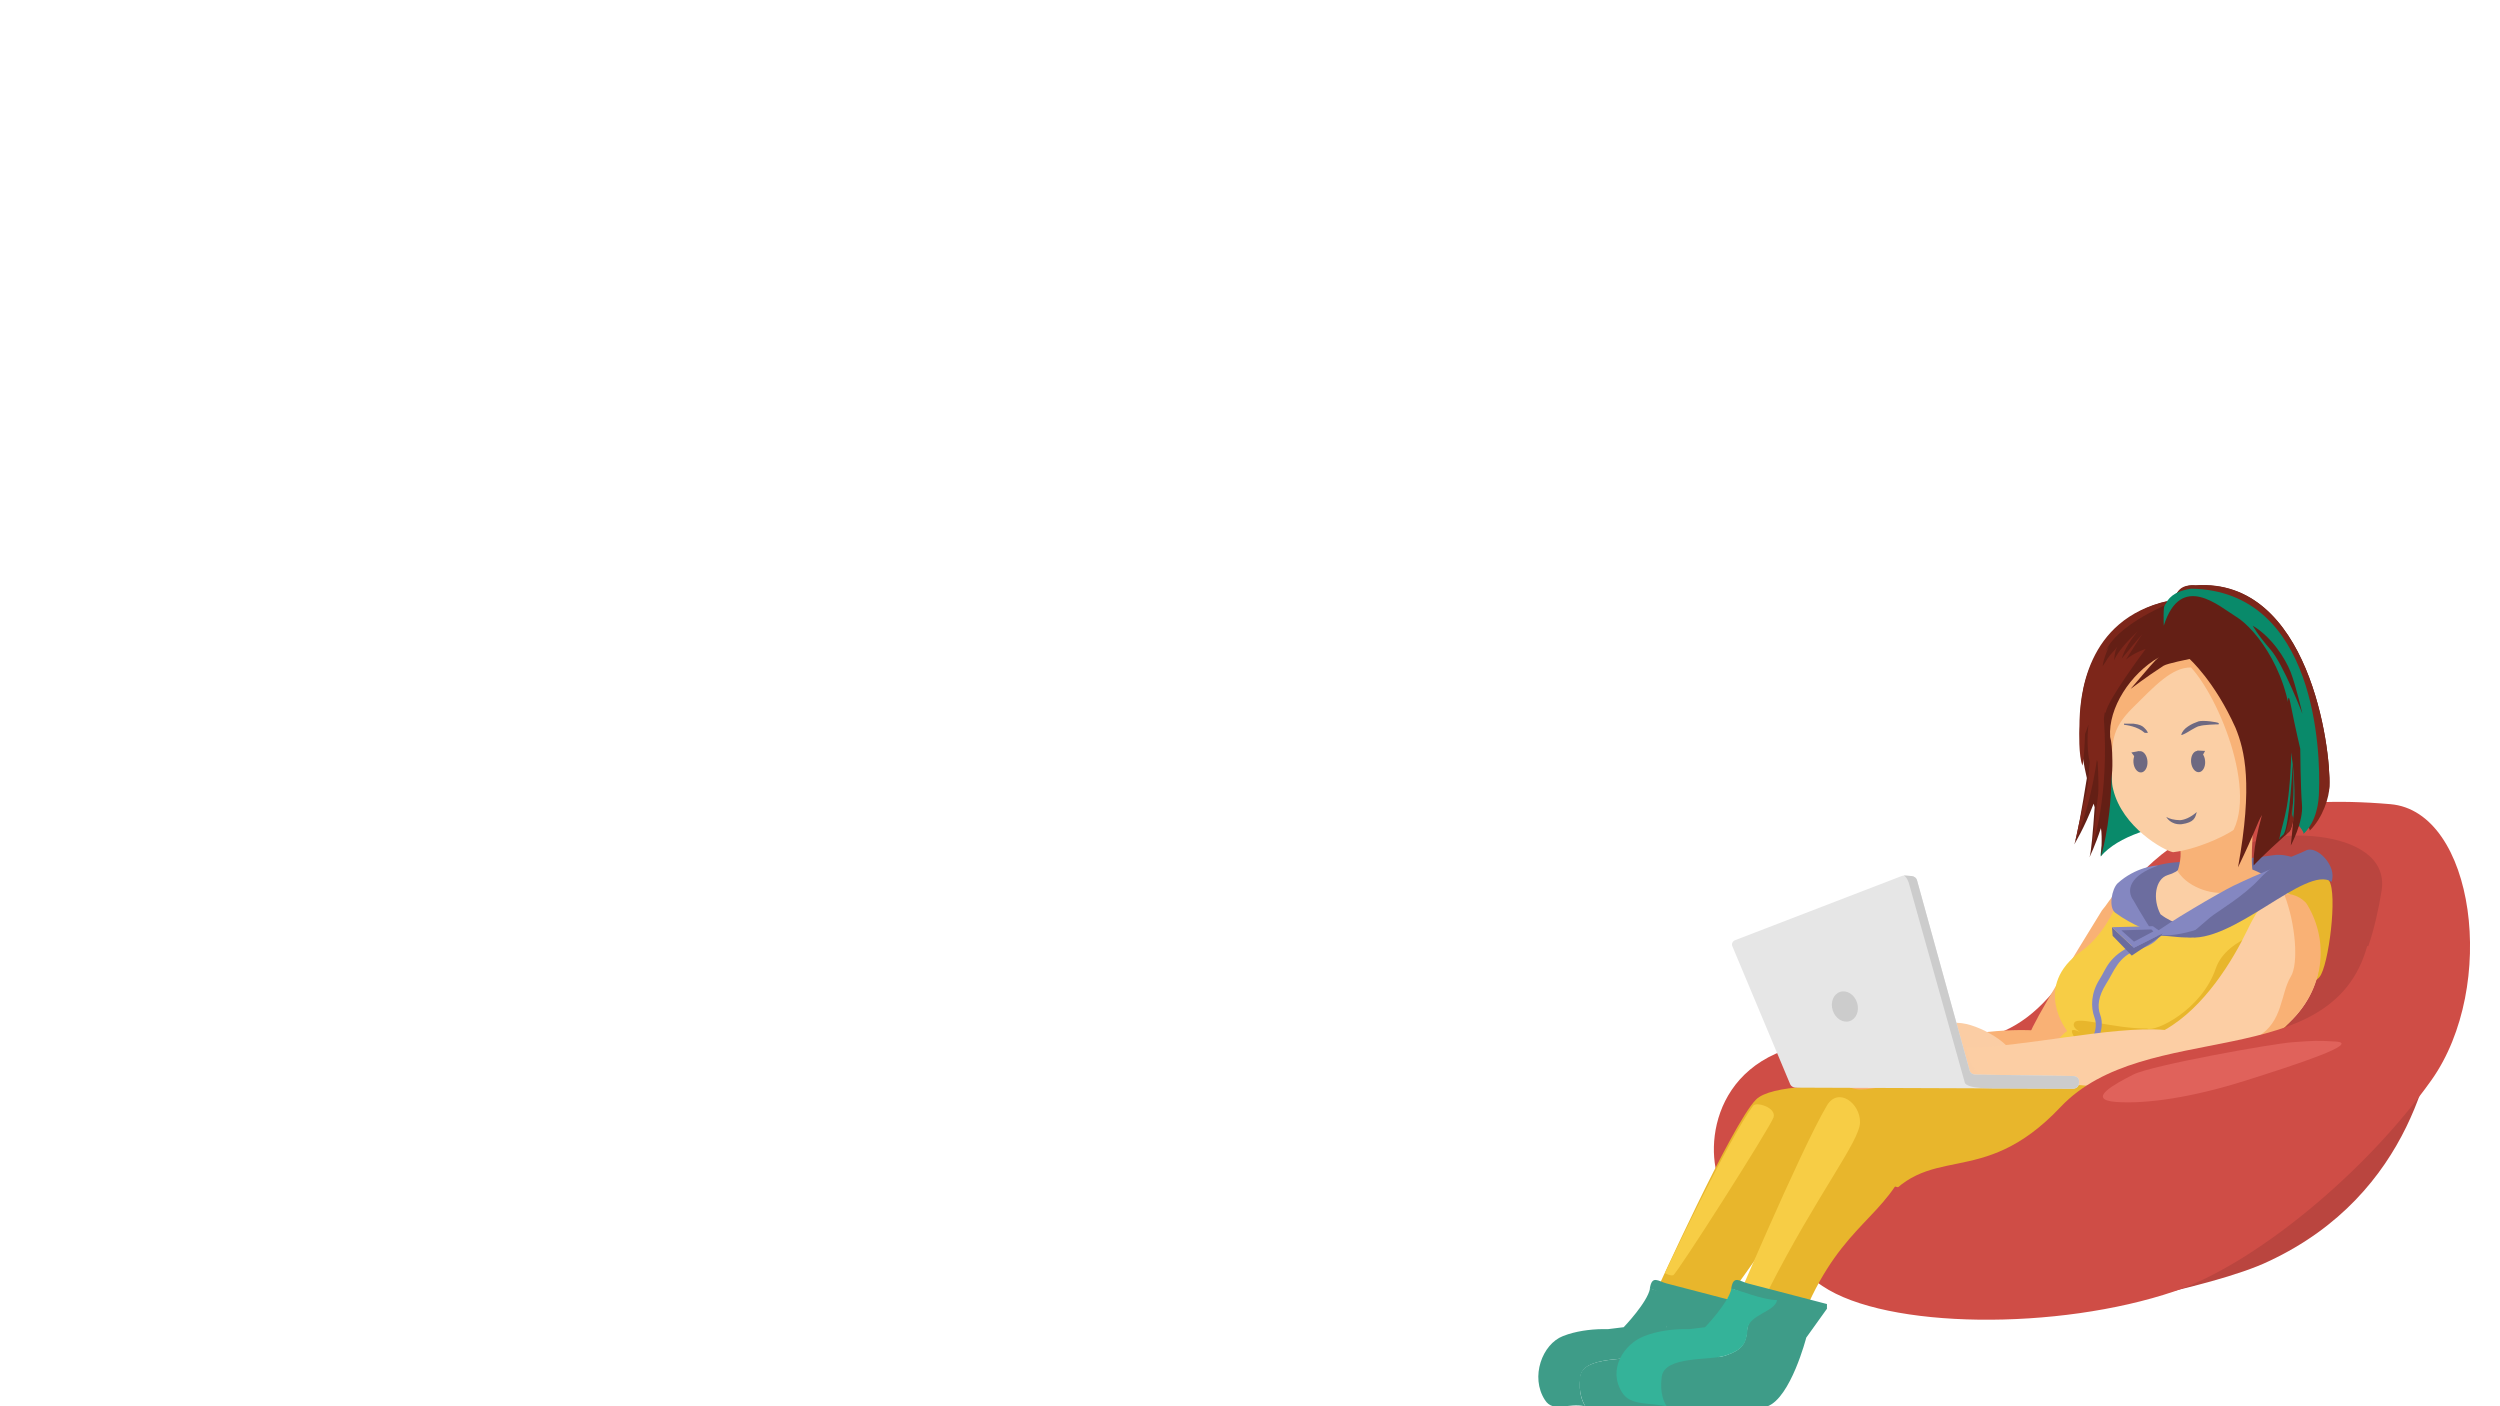 <svg class="hero-image-svg" version="1.1" xmlns="http://www.w3.org/2000/svg" xmlns:xlink="http://www.w3.org/1999/xlink" x="0px" y="0px"
     viewBox="0 0 1920 1080" xml:space="preserve">
    <style type="text/css">
        .st0{fill:#696E9E;}
.st1{display:none;}
.st2{display:inline;opacity:0.2;}
.st3{fill:#A2A6ED;}
.st4{display:inline;opacity:0.4;}
.st5{fill:#E0E0E0;}
.st6{fill:#62627F;}
.st7{fill:#424254;}
.st8{fill:#B3B3B3;}
.st9{fill:#8487C1;}
.st10{fill:#F4B400;}
.st11{fill:#2CB399;}
.st12{fill:#CBCBCB;}
.st13{fill:#CF4D46;}
.st14{fill:#F7CD45;}
.st15{opacity:0.5;fill:#A2A6ED;}
.st16{fill:#E8B62C;}
.st17{opacity:0.5;fill:#F4DA90;}
.st18{opacity:0.75;}
.st19{fill:#FFFFFF;}
.st20{fill:#06B289;}
.st21{clip-path:url(#SVGID_2_);}
.st22{opacity:0.75;}
.st23{fill:#06916D;}
.st24{opacity:0.5;fill:#0AE2A9;}
.st25{clip-path:url(#XMLID_4_);fill:#0A9575;}
.st26{clip-path:url(#XMLID_5_);fill:#E8B62C;}
.st27{clip-path:url(#XMLID_6_);fill:#FFBC85;}
.st28{fill:#FCCEA4;}
.st29{clip-path:url(#XMLID_7_);fill:#E8B62C;}
.st30{clip-path:url(#XMLID_7_);fill:#F4B400;}
.st31{fill:#6B6C9E;}
.st32{clip-path:url(#SVGID_4_);fill:#FFBC85;}
.st33{clip-path:url(#SVGID_6_);fill:#7B7B96;}
.st34{fill:#53536B;}
.st35{fill:none;stroke:#EDEDED;stroke-width:1.972;stroke-linecap:round;stroke-miterlimit:10;}
.st36{fill:#EDEDED;}
.st37{fill:#E6E6E6;}
.st38{fill:#CCCCCC;}
.st39{fill:#641f15;}
.st40{fill:#7d261a;}
.st41{fill:#E0625B;}
.st42{fill:#F9B175;}
.st43{fill:#F8A246;}
.st44{fill:#F88A46;}
.st45{clip-path:url(#XMLID_8_);fill:#F8B277;}
.st46{fill:#62627F;stroke:#62627F;stroke-width:3;stroke-miterlimit:10;}
.st47{fill:#FCDCBD;}
.st48{fill:#F8B277;}
.st49{clip-path:url(#XMLID_9_);}
.st50{clip-path:url(#XMLID_9_);fill:#CCCCCC;}
.st51{fill:#6D6981;}
.st52{fill:#656A93;}
.st53{clip-path:url(#XMLID_10_);fill:#CF4D46;}
.st54{clip-path:url(#XMLID_11_);fill:#F9B175;}
.st55{clip-path:url(#XMLID_11_);fill:#0A9575;}
.st56{clip-path:url(#XMLID_12_);fill:#F9B175;}
.st57{clip-path:url(#XMLID_13_);fill:#62627F;}
.st58{fill:none;stroke:#6C6D9F;stroke-width:7.565;stroke-linecap:round;stroke-miterlimit:10;}
.st59{clip-path:url(#XMLID_14_);fill:#62627F;}
.st60{clip-path:url(#XMLID_15_);fill:#E0625B;}
.st61{fill:#BA453F;}
.st62{fill:#FBCDA4;}
.st63{fill:#0BA884;}
.st64{fill:none;stroke:#6C6D9F;stroke-width:7;stroke-linecap:round;stroke-miterlimit:10;}
.st65{fill:#F9B175;stroke:#6C6D9F;stroke-width:7.565;stroke-miterlimit:10;}
.st66{fill:#777BB0;}
.st67{fill:#E09B2B;}
.st68{clip-path:url(#XMLID_16_);fill:#F4B400;}
.st69{fill:#039475;}
.st70{fill:none;stroke:#6C6D9F;stroke-width:9;stroke-linecap:round;stroke-miterlimit:10;}
.st71{clip-path:url(#XMLID_20_);}
.st72{clip-path:url(#XMLID_20_);fill:#CCCCCC;}
.st73{fill:#3E9C88;}
.st74{fill:#34B399;}
.st75{fill:#6C6D9F;}
.st76{fill:#FBCFA5;}
.st77{fill:#098A6A;}
.st78{fill:#6E6981;}
.st79{clip-path:url(#XMLID_29_);}
.st80{clip-path:url(#XMLID_29_);fill:#CCCCCC;}
.st81{clip-path:url(#SVGID_30_);fill:#F9B175;}

    </style>

      <g id="content">
          <g id="girl">
		<g id="chair_5_">
			<path class="st61" d="M1577.6,1010.1c0,0,120.7-20.1,165.1-41.6c110.5-51.8,126.6-157.8,130.7-194.1L1577.6,1010.1z"/>
            <path id="highlight_1_" class="st13" d="M1589.5,745c-44.2,65-82.2,57.2-166,54.4c-99.6-3.4-115.1,69-104.3,104.3
				c8.6,27.8,44.9,60.1,80.5,84c49.2,33.2,181,34.3,270.4,4c60.7-20.6,146-90.1,197.2-162.1c51.2-72.1,33.3-206.5-31.5-212
				C1668.1,603.1,1633.7,680,1589.5,745z"/>
            <path id="interviewer_shadow_1_" class="st61" d="M1558.5,875.8l67.7,37.1c0,0,19.1,13.3,51.9-22
				c82.2-88.5,108.2-18.2,132.4-105.7c6.4-23,3.5-45,8.4-58.7c4.2-11.8,8.2-29.6,10.2-42.6c7.7-50.6-96.8-49.9-114.6-28
				L1558.5,875.8z"/>
		</g>
              <g id="legs_4_">
			<path class="st16" d="M1336.1,1000.3c0,0,32.9,24,44.7,20.5c28.7-77.3,63-82.1,82.6-123.7c8.8-18.6-15.9,16.3,63.3,32.2
				c105.7,37.3,143.4-66.9,143.4-66.9L1535.5,837c-15.3,11.8-112.1-4.6-132.4,11.9C1382.9,865.4,1336.1,1000.2,1336.1,1000.3z"/>
                  <path class="st16" d="M1271.4,993.1l53.3,7.1l55.9-78.5c0,0-6.3-20.7,69.3-12.3c105.7,37.3,162.9-67.3,162.9-67.3l-67.9-10.3
				c-15.3,11.8-173.6-10.1-196.3,12.7C1330.1,863.1,1271.5,993.1,1271.4,993.1z"/>
                  <path class="st14" d="M1278.6,977.7c0,0,3.8,2.3,6.4,1.7c2.6-0.6,74.7-113.8,77.1-121.3c2.3-7.5-13.3-12.2-15.7-8.9
				C1327.1,875.3,1278.6,977.7,1278.6,977.7z"/>
                  <path class="st14" d="M1327.7,1013.4c0,0,26-13.8,30.2-22.1c37.5-73.9,70.4-114.7,70.6-129.3c0.2-14.9-16.8-27.4-25.4-13
				C1382.6,883.5,1327.7,1013.4,1327.7,1013.4z"/>
		</g>
              <g id="boot_1_">
			<path class="st73" d="M1217.6,1080.1h77.2c18-6.6,29.9-52.8,29.9-52.8l15.9-22.2v-3.6c0,0-54.9-14.3-61-15.9
				c-6-1.6-10.9-6.6-12.5,3.9c-0.1,0.1-0.1,0.1-0.1,0.2c6.5,1.5,19.3,9.5,30.9,9.8c-1.3,2.7-17.9,10.2-18.6,21.5
				c-0.8,11.3-4.3,15.8-16.5,20c-12.1,4.2-47.2,0-49.4,16.4C1212.1,1070.3,1215.9,1077.4,1217.6,1080.1z"/>
                  <path class="st73" d="M1217.6,1080.1c-1.8-2.6-5.6-9.7-3.9-22.7c2.2-16.5,37.2-12.2,49.4-16.4c12.2-4.2,15.8-8.7,16.5-20
				s21.2-13.5,22.7-22.5c-11.6-0.3-28.6-7.5-35.1-8.9c-1.9,10.6-20.2,29.7-20.2,29.7l-12.2,1.5c-9.9-0.3-21,0.9-30.5,3.9l-3.9,1.4
				c-15.9,6.1-25.4,31.4-13.9,49.1C1192.9,1085.3,1204.1,1077,1217.6,1080.1z"/>
		</g>
              <g id="boot">
			<path class="st73" d="M1280.1,1080.1h77.2c18-6.6,29.9-52.8,29.9-52.8l15.9-22.2v-3.6c0,0-54.9-14.3-61-15.9
				c-6-1.6-10.9-6.6-12.5,3.9c-0.1,0.1-0.1,0.1-0.1,0.2c6.5,1.5,19.3,9.5,30.9,9.8c-1.3,2.7-17.9,10.2-18.6,21.5
				c-0.8,11.3-4.3,15.8-16.5,20c-12.1,4.2-47.2,0-49.4,16.4C1274.5,1070.3,1278.3,1077.4,1280.1,1080.1z"/>
                  <path class="st74" d="M1280.1,1080.1c-1.8-2.6-5.6-9.7-3.9-22.7c2.2-16.5,37.2-12.2,49.4-16.4c12.2-4.2,15.8-8.7,16.5-20
				s21.2-13.5,22.7-22.5c-11.6-0.3-28.6-7.5-35.1-8.9c-1.9,10.6-20.2,29.7-20.2,29.7l-12.2,1.5c-9.9-0.3-21,0.9-30.5,3.9l-3.9,1.4
				c-15.9,6.1-28.5,25.8-17,43.5C1252.2,1079.7,1266.5,1077,1280.1,1080.1z"/>
		</g>
              <path id="arm2" class="st42" d="M1409.4,818.5c9.8,32.1,28.6,11.7,74,12.8l79.2-11.2l5-28.3c-25.4-2.7-67.6,2.3-102.4,13.1
			C1419.1,792.6,1424.9,817,1409.4,818.5z"/>
              <path id="hand_3_" class="st62" d="M1545.2,808.9c-3.8-10.3-34.4-27.4-47.8-22.5c-2,0.8-4,1.6-5.8,2.5c0.1-0.2,0.1-0.3,0.1-0.3
			s-0.8,0.5-2,1.3c-2.4,1.3-4.6,2.8-6.3,4.3c-6.4,4.6-14.6,11.4-17.4,17.4c-4.7,10.3-1.6,12.6-1.6,12.6s9.1-8.4,14.6-14.3
			c4.1,10.4,17.3,26.9,30.5,22C1522.8,827,1549,819.4,1545.2,808.9z"/>
              <g id="rest_2_">
			<path id="hood" class="st16" d="M1707.5,711.2l-5-28.2c0,0,31.3-9.5,47.2-5.8c15.9,3.8,32.2-10.8,39-0.9c6.7,9.9-0.3,65.6-7.3,74
				C1765.2,769.6,1707.5,711.2,1707.5,711.2z"/>
                  <path id="hood2" class="st75" d="M1712.1,678.4l53.5-3.1l19.1-7.4c-15.5-6-26.9-12.9-38.7-11.1c-11.8,1.8-36.5,4.2-36.5,4.2
				L1712.1,678.4z"/>
                  <path id="arm_5_" class="st42" d="M1682.1,667.9l-96.3,135l-23.6,1.5l-3.6-9.8c4-11.9,34.5-60.7,55.7-95.4
				c7.5-8.4,10.6-20.7,36.2-29.3"/>
                  <path id="blouse_2_" class="st14" d="M1775.7,708.6c0,0-12.6,25.8-29.4,56.8c-23.2,42.6-68.4,70.2-85.9,79.2l-88.1-4.5
				c0,0,0.3-23.2,4.4-34.6c3-8.4,10.9-13.7,10.9-13.7s-27.3-34.3,11-61.4c19.8-14,29-40.9,29-40.9s19.5-29.1,52.9-25.2
				c33.4,3.7,80.3,10,92.8,41.7"/>
                  <path id="shadow" class="st16" d="M1706,843.3l-102.4,6.9c0,0-29.2-0.3-38.4-4.1c-9.1-3.8,13.2-36.1,16.2-41.4
				c3.1-5.4,6.3-6.9,12.8-3.7c5.5,2.7-11.5-15.2,3.1-8.5c5.2,2.3-7.3-2.2-4.2-7.2c3.1-4.9,29.1,4.6,55.8,4.6
				c6.4,3,42-14.3,52.8-46.1c8.4-24.6,47.5-32.5,56.6-32.5c19.9-0.1-6.3,70.7,3.5,69.7L1706,843.3z"/>
                  <path id="zipper_4_" class="st9" d="M1608.5,781.2c-2.9-7.8-2.7-18.6,4.1-29.3c5-7.6,6.4-17.4,26.3-26.5
				c18.9-8.7,16.8-17.3,17-17.4l3.1,3.3c-1,0.8,6.4,10.6-17.2,18.2c-15.2,4.9-18,16.4-24.3,26.1c-5.9,9.4-7,17.2-4.5,23.9
				c4.3,11.6-4.8,24.3-5,24.9l-3.7-3.2C1604.4,800.9,1612.4,791.4,1608.5,781.2z"/>
                  <path id="arm_4_" class="st28" d="M1510.1,804.5c6.5,33,22.6,21.4,67.7,27.2l82,7.1c0.9,0.7,2.9,0.8,3.9-0.4
				c19.6,1.4,56.6-24.6,84.5-44.8c37.8-27.4,39.9-67.1,23.2-93.1c-9.8-15-24.9-29.2-45.2,13.3c-11.3,23.6-33.2,60-63.7,77.2
				C1621.9,787.6,1551.6,804.8,1510.1,804.5z"/>
                  <path id="arm_shadow_2_" class="st42" d="M1660.4,839.2l1.1,0.8c19.3,2.4,58.2-25.8,86.6-46.4c37.8-27.4,41.9-68.9,23.8-98.9
				c-3.6-5.7-13.6-9.5-17.5-7.5c8.7,22.3,11,52.8,5,62.7c-8.1,13.2-5.9,35.2-25.8,46.4C1717.5,805.4,1677.2,830,1660.4,839.2z"/>
                  <path id="collar4_2_" class="st75" d="M1724.5,700.6l-38.3-38.6c0,0-34.9-2.6-47.9,13.1c-5.2,5.4-5,14.3-5,14.3
				s13.6,29.5,24.2,29.2c9.6-0.1,19.4,2.4,27.1,0.9C1695,717.6,1724.5,700.6,1724.5,700.6z"/>
                  <path id="neck_1_" class="st76" d="M1672,635.8c8.3,12.7,12.6,30.6-7.3,36.3c-9.5,3-11.7,18.4-5.4,30.1
				c20.5,15.7,44.6,8.6,64.2,0.3c11-4.7-2.5-8.6-2.1-19.2c0,0,11.7-13.9-1.1-21.7c-13.3-13.8-34.6-57.8-34.6-57.8L1672,635.8z"/>
                  <path id="neck_shadow_2_" class="st48" d="M1690.8,589.7c0,0,20,5.3,34.1,23.5c9.4,11.7,2.8,35.6,4.9,54.6
				c22,8.6,2.7,9.8-19.3,17.2c-7.7,2.6-29-1.6-38.1-15.9c5.1-16.9,1.9-25.6-10.8-33.5L1690.8,589.7z"/>
                  <path id="collar3_1_" class="st9" d="M1657.4,664.8c-22.3,7.7-24.5,19.2-18.9,26.7c5.9,10.6,14.9,24.6,14.9,24.6
				s-16.1-5.6-29-15.2c-5.2-4.3-2.5-18.1,1.9-22.5C1639.9,666,1656.1,664.4,1657.4,664.8z"/>
                  <path id="collar2_2_" class="st9" d="M1715.2,680.3c-10.7,5.2-52.4,29.7-60.8,36.8c29,9.2,106.3-36.7,117-50.2
				c9.9-12.4-1.9-11-12.3-6.1C1750.7,665.2,1736.8,669.9,1715.2,680.3z"/>
                  <path id="collar1_2_" class="st75" d="M1678.9,719.6c2.7-1.3,13.6-10.7,18.7-15.2c5.9-4.7,25.7-16.3,37.5-29.2
				c13.5-14.8,28.4-18.1,35.8-22c8.3-4.4,24.3,12,19.7,24.1C1771.4,663.6,1714,726.2,1678.9,719.6z"/>
                  <g id="zipper_1_">
				<polygon class="st31" points="1638.8,727.9 1622,712.1 1622.5,718.7 1637.2,733.9 1659.2,719.2 1661,716.7 				"/>
                      <polygon class="st9" points="1653.4,711.3 1622,712.1 1638.8,727.9 1661,716.7 				"/>
                      <polygon class="st31" points="1629.2,714.5 1652.2,713.8 1653.8,715.3 1638.9,723.2 				"/>
			</g>
		</g>
              <g id="head_3_">
			<g id="head_5_">
				<path id="hair_back_3_" class="st77" d="M1728.3,626.6c0,0-88.1-0.5-114.9,31.1c-0.9-3.6,3.6-16.2,2.6-22.2
					c-7-39.7-20-116.4,8.6-135.1c39.5-26,97-0.3,97-0.3L1728.3,626.6z"/>
                <path id="head_6_" class="st76" d="M1619.6,567.1c4.1,16,0.6,29,3.3,39.1c7,29.2,39,47,46,48.3c20.2-2.3,49.4-16,54.2-23.7
					c12-13.3,39-69.6,35.6-92.1c-13.2-49.3-28.6-66.4-79.7-59.6C1667.1,480.8,1609.3,527.2,1619.6,567.1z"/>
                <path class="st48" d="M1705.9,649.2c33.6-25.6,1.2-109.9-23.2-136.6c-14.7-0.1-27.6,13.9-45.1,31.3
					c-16.9,16.9-15.5,27.1-15.6,49c-11.5-29.7,2.7-92.5,35.4-109.4c80.7-28.3,88.1,5.9,102.2,55.2
					C1771.9,581.7,1737.6,616.5,1705.9,649.2z"/>
                <path id="eyebrow2_3_" class="st78" d="M1675.9,564.4c2.7-1,5.4-2.9,7.2-3.9c1.8-0.9,4.5-2.8,6.3-2.9c2.7-1,12.8-1.3,14.6-1.3
					l0-0.9c-0.9-0.9-11.9-2.4-15.5-1.4c-2.7,1-5.4,2-8.1,3.9c-2.7,1.8-4.4,3.8-5.3,6.5L1675.9,564.4z"/>
                <path id="eyebrow1_3_" class="st78" d="M1649.6,562.8c-0.7-1.9-2.2-3.2-3.1-4.1c-1.5-1.4-3.3-2.3-7.9-2.9
					c-0.9-0.1-6.4,0.1-7.3-0.1l-0.1,0.9c1.7,0.3,10.3,1.1,15.9,6.2C1647.6,562.9,1649.6,562.9,1649.6,562.8z"/>
                <path id="girl_mouth" class="st78" d="M1674.3,629.9c2.9-0.2,7.9-1.8,12.8-6.3c-1.1,4.4-1.9,8-11.6,9.4c-8.6,0.7-11.8-5.6-11.8-5.6
					C1666.1,628.9,1669.7,629.8,1674.3,629.9z"/>

                <g id="girl-eyes">
                    <ellipse id="eye1_3_" transform="matrix(0.997 -8.286539e-02 8.286539e-02 0.997 -42.641 141.838)" class="st78" cx="1687.4" cy="584.6" rx="5.4" ry="8.2"/>

                    <polygon class="st78" points="1691.2,580.9 1693.5,576.7 1687.4,576.4 				"/>

                    <ellipse id="eye1_2_" transform="matrix(0.998 -6.478217e-02 6.478217e-02 0.998 -34.444 107.71)" class="st78" cx="1643.7" cy="585" rx="5.4" ry="8.2"/>
                    <polygon class="st78" points="1639.8,581.7 1636.9,577.9 1642.9,576.8 				"/>
                </g>
			</g>
                  <g id="hair_3_">
				<path class="st39" d="M1686.2,449.7c-9.1-1-14.6,4.4-18.4,11.7c-21.1,2.4-56.9,21.1-67.3,65.8c-5.6,25.1-2.6,49.8,2.2,70.4
					c-3.6,22.5-7.9,47-9.7,50.9c0,0,7.9-12.8,14.9-31.3c0.3,0.9,0.6,1.9,0.8,2.8c-1.3,18.4-2.7,35.2-4,38.4c0,0,4.4-8.9,8.8-22.4
					c1.3,6.7,0,21.8,0,21.8s7.2-22.3,8.1-58.8c0.5-4.8,0.8-9.7,0.7-14.6c-0.1-9.3-0.7-15-1.7-18.4c-1.6-22.3,15.6-48.7,37.5-61.2
					c-3.7,2.7-7.6,7.9-21.8,24.3c0,0,11.7-9,25.3-17.8c2.8-1.8,20-5.2,20-5.2s19.3,17.2,35.3,52.9c7.1,17.4,13.4,43.3,1.9,107.1
					c14-29,14.6-33.9,18.4-40.2c-7.7,27.5-6.4,38.8-6.4,38.8s4.7-5.6,27.8-26.4c4.7-7.2,6.9-53.7,6.9-53.7s1.6,18.3-0.4,37.4
					c-0.9,4.5-0.1,11-1,13.7c10.1-9.9,24.9-23.5,24.9-31.7C1790.3,574.8,1773.4,443.6,1686.2,449.7z"/>
                      <path class="st40" d="M1758.6,638c-7.9,7.1,0.6-0.1-3.5,3.9c3.8-18.2,8.5-22.1,9.6-76.9c1-48.5-27.3-84.8-42.7-94.1
					c-9.5-5.7-31.9-18-50.7-13.7c2.5-8.5,12.5-7.9,14.8-7.7c87.2-6.1,104.1,125.1,102.9,154.2c0,8.2-5,24.4-15.2,34.3
					c0.9-2.7-9.6-11.7-8.7-16.2c2-19.1,0.4-37.4,0.4-37.4S1763.2,630.9,1758.6,638z"/>
                      <path class="st77" d="M1753.9,640.7c-7.9,7.1,0.6-0.1-3.5,3.9c3.8-18.2,8.5-22.1,9.6-76.9c1-48.5-27.3-84.8-42.7-94.1
					c-12.7-7.7-42.3-34.8-55.5,6.9c0,0-0.8-16.3,1.2-16.6c3.8-7.2,10.3-10.3,19.8-11.8c96.2,1.5,99.4,126.5,98.2,155.6
					c-0.1,8.2-1.7,22.9-11.9,32.8c0.9-2.7-9.6-11.7-8.7-16.2c2-19.1,0.4-37.4,0.4-37.4S1758.4,633.5,1753.9,640.7z"/>
                      <path class="st39" d="M1766.6,575.1c0,0-3.7-15.5-7.5-34.7c-3.7-19.2-1.5,29.3-1.5,29.3c3.3,10.2,5.5,34.2,4.2,52.2
					c-1.3,18-2.5,27.5-2.5,27.5s9.9-18.3,8.6-31.6C1766.8,604.4,1766.6,575.1,1766.6,575.1z"/>
                      <path class="st39" d="M1759.2,516.1c-4.2-10.6-14.4-26.7-29.1-35.6c0,0,3.7,7.1,13.6,18.3c9.9,11.2,24.6,49.5,24.6,49.5
					S1763.3,526.7,1759.2,516.1z"/>
                      <path class="st40" d="M1662.3,465.1l2.2-3.5c-62.5,14.4-67.4,72.7-67.5,96.2l-0.1,2.2c0,0-0.7,21.1,2.5,28
					c1.2-6.9,1.6-15.7,1.9-24.3l1-2.6l1.7-4.7c-1.3,10.1-0.8,22.4,0.9,28.6c-0.6,10-1.5,19.3-2.7,24c-3.1,11.8-8.5,37.4-8.5,37.4
					s11-23.2,16.7-62.8c0.2,0.6,0.4,1.2,0.6,1.7c0.6,10.8,0.9,21,0.2,26.1c-1.7,12.2-4.1,38.1-4.1,38.1s12.9-37.9,8.7-97.2
					c0-0.2,0-0.3,0-0.5c0.2-1.7,0.4-3.3,0.7-4.7c0.2,0,0.5,0.1,0.7,0.2c0,0,0,0,0,0c0,0,0,0,0.1,0c0.4-8.6,30.6-48.9,30.6-48.9
					s-8.6,2.6-15.2,8.2c6.8-10.9,12.6-19.6,12.6-19.6s-7.9,9.2-15.8,18.8c3.3-11.1,12.5-21.1,12.5-21.1s-14.6,13-18.3,22.4
					c0.1-3.1,0.6-5.8,1.2-7.7l0.6-1.6c0.4-1,0.7-1.6,0.7-1.6s0,0.1-0.1,0.2c0,0,0,0,0,0c0,0.1-0.1,0.1-0.1,0.2c0,0,0,0,0,0
					c-0.3,0.5-0.9,1.3-1.7,2.4c-2.2,2.2-5.2,5.6-7.5,9.7c-0.7,1-1.4,2-2,3c0.7-6.4,4.9-15.2,4.9-15.2s-0.6,0.8-1.5,2.2
					c-0.2,0.4-0.5,0.7-0.8,1.2c-0.1,0.2-0.3,0.4-0.4,0.7C1624.8,480.9,1662.3,465.1,1662.3,465.1z"/>
			</g>
		</g>
              <g id="computer_3_">
			<defs>
				<path id="XMLID_2_" d="M1379.2,835.3l212.9,0.8c2.3,0,4.2-1.5,4.4-3.4l0.2-2.2c0.2-2.1-1.7-3.9-4.2-4.1c-0.1,0-0.2,0-0.3,0
					l-75.1-1.1c-2.1,0-3.9-1.3-4.4-3l-40.5-146.5c-0.5-1.6-2.1-2.8-4.1-3l-5.2-0.4c-0.8,0-1.5,0.1-2.2,0.3l-128,49.3
					c-2.1,0.8-3,2.8-2.3,4.6l44.5,106.2C1375.6,834.3,1377.3,835.3,1379.2,835.3z"/>
			</defs>
                  <use xlink:href="#XMLID_2_"  style="overflow:visible;fill:#E6E6E6;"/>
                  <clipPath id="XMLID_29_">
				<use xlink:href="#XMLID_2_"  style="overflow:visible;"/>
			</clipPath>
                  <g class="st79">
				<path class="st38" d="M1461.3,672.5c2.5-0.8,4.7,5.2,5.2,7.5l42.5,151.5c0,0,0.4,4.2,18.2,4.3s102.4,14.6,102.4,14.6
					l-44.3-199.8L1461.3,672.5z"/>
			</g>

                  <ellipse transform="matrix(0.951 -0.311 0.311 0.951 -170.111 478.028)" class="st80" cx="1415.9" cy="773.2" rx="9.8" ry="11.8"/>
		</g>
              <g id="chair2_1_">
			<path class="st13" d="M1736.5,918.3l-138,50.2c0,0-155.1,1.3-156.3-39.2c38.3-55.5,78.1-13.2,140.3-79.1
				c65.1-69,208.2-24.4,235.5-123.6C1904.4,724.7,1736.5,918.4,1736.5,918.3z"/>
                  <path class="st41" d="M1761.1,800.4c-16.1,1.1-108.8,17.8-122.6,24.8s-36.9,19.3-13.4,21.1c23.5,1.7,58.4-3.5,98.5-16.1
				c40.1-12.6,90.3-29.1,70.1-30.3C1778.4,799,1777.1,799.3,1761.1,800.4z"/>
		</g>
	</g>
</g>
    </svg>
